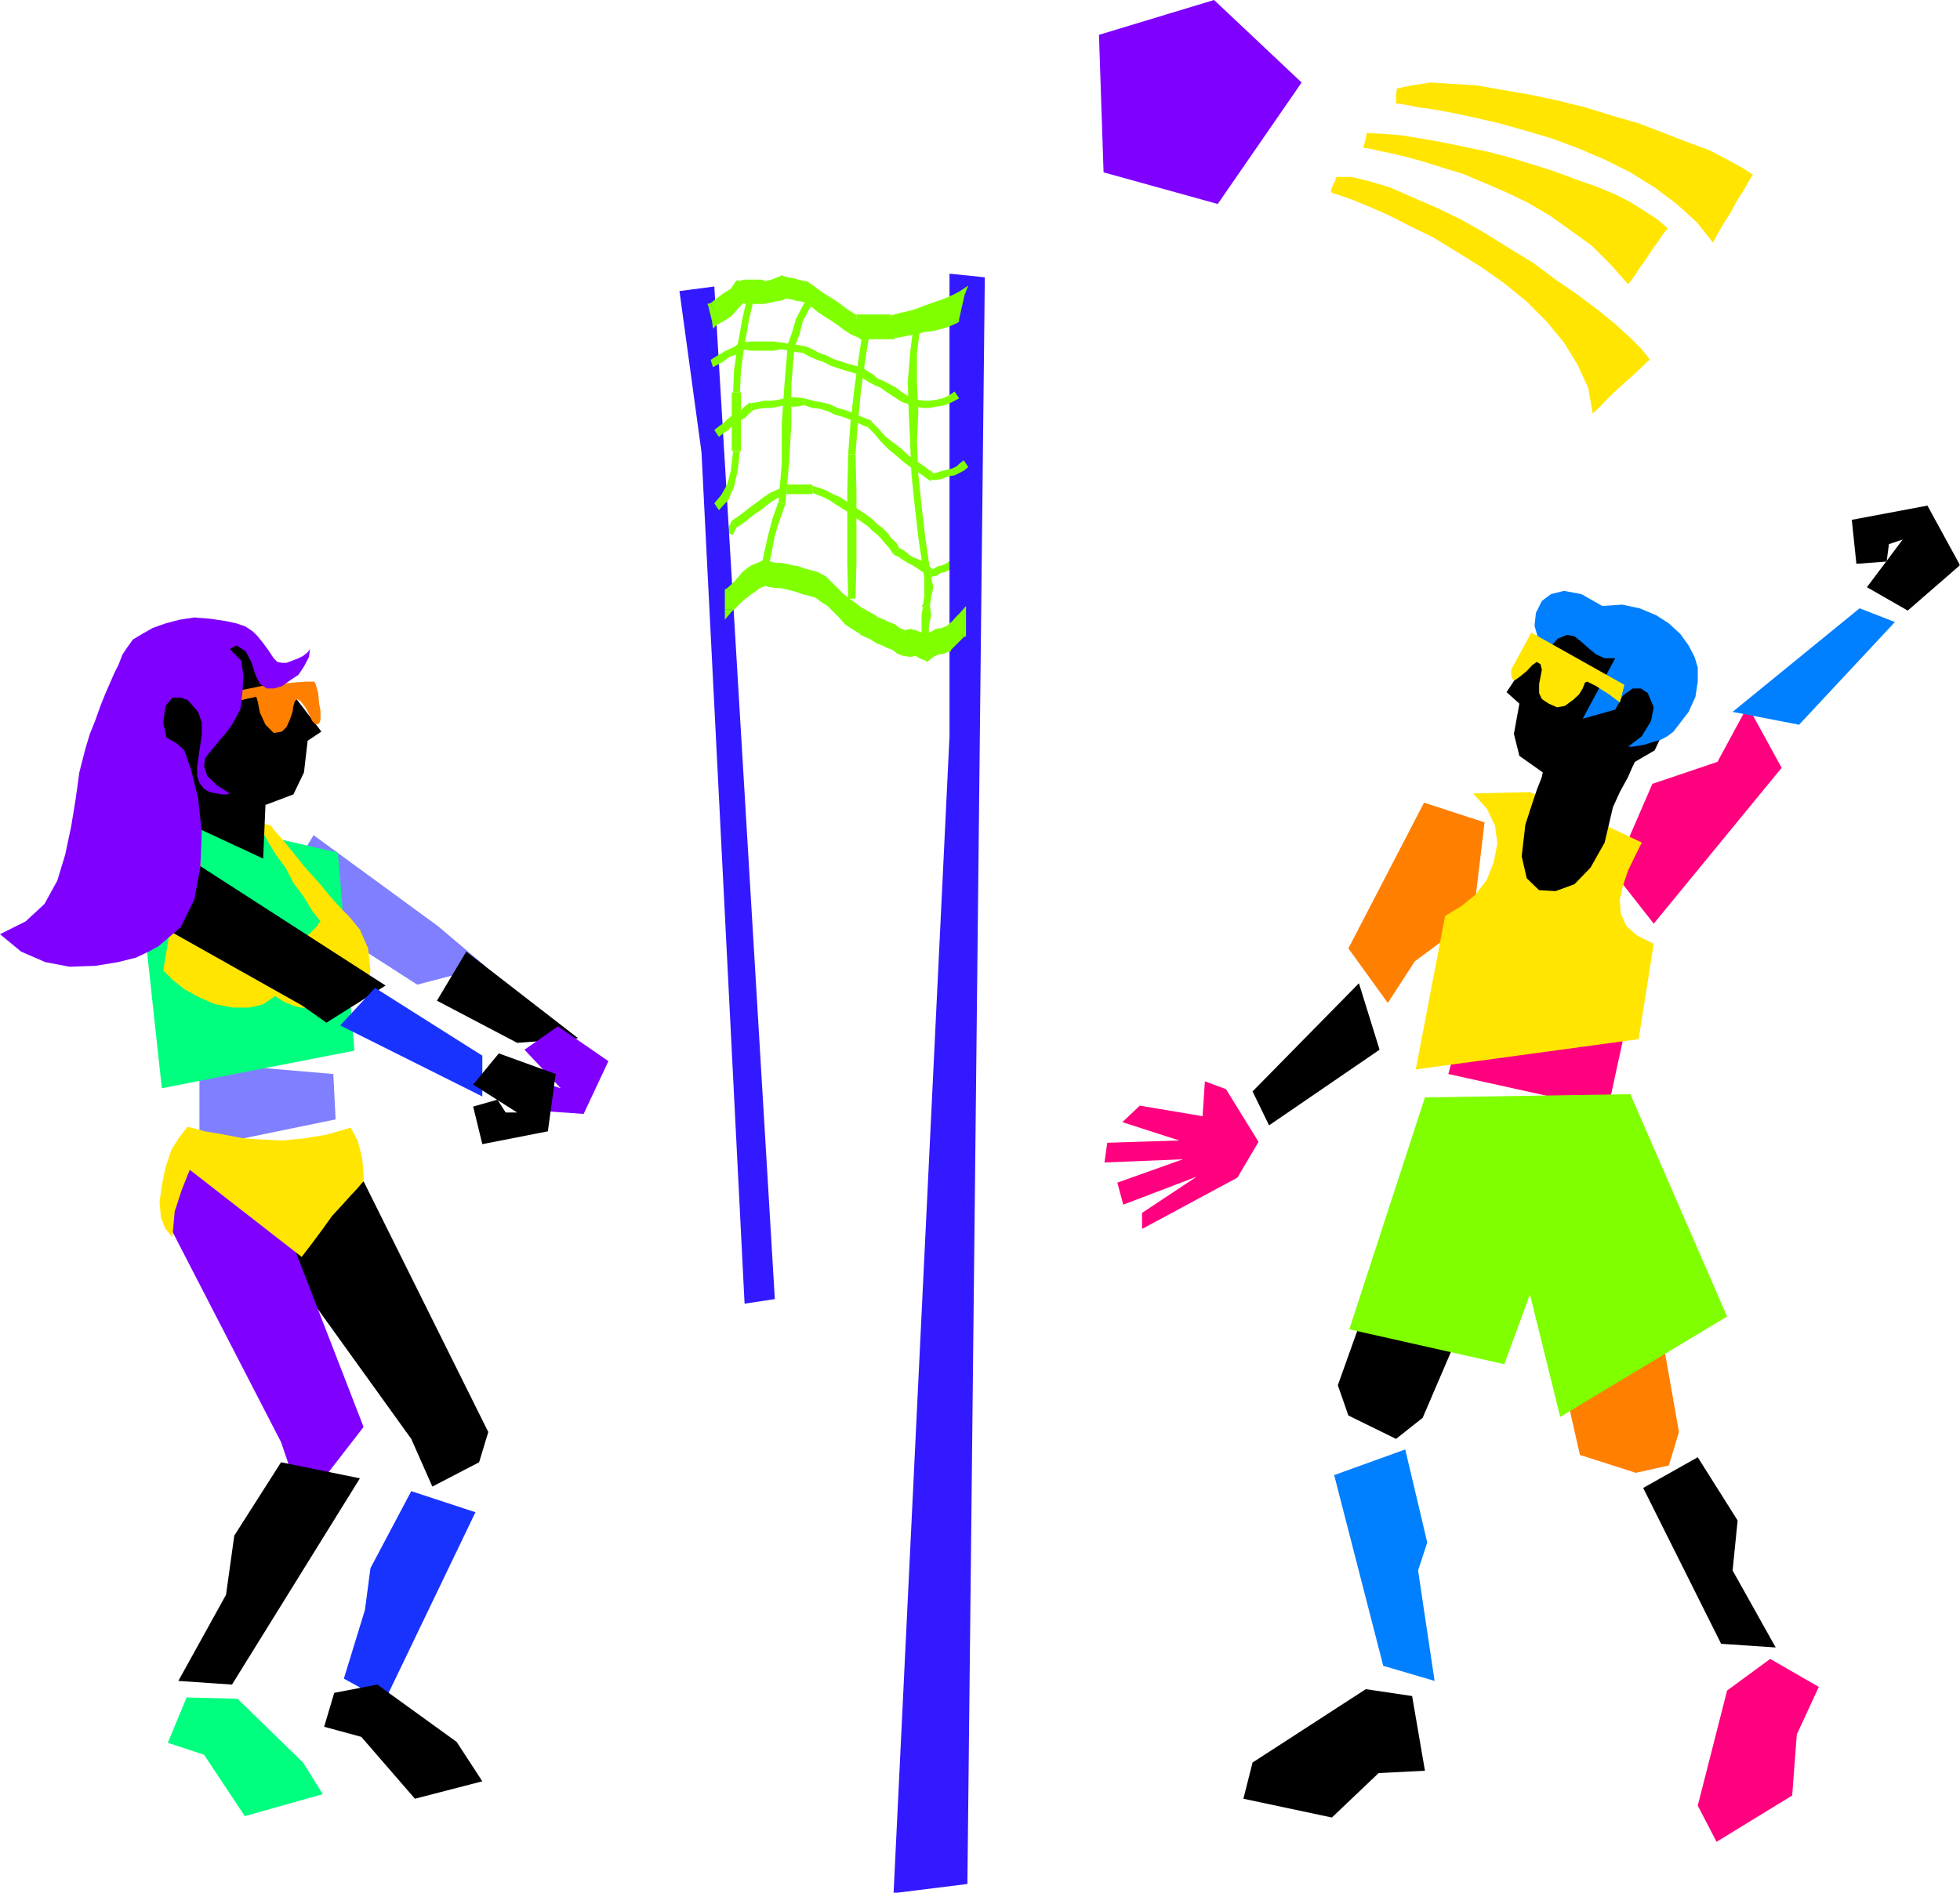 <?xml version="1.0" encoding="UTF-8" standalone="no"?>
<svg
   xmlns:ooo="http://xml.openoffice.org/svg/export"
   xmlns:dc="http://purl.org/dc/elements/1.1/"
   xmlns:cc="http://creativecommons.org/ns#"
   xmlns:rdf="http://www.w3.org/1999/02/22-rdf-syntax-ns#"
   xmlns:svg="http://www.w3.org/2000/svg"
   xmlns="http://www.w3.org/2000/svg"
   xmlns:sodipodi="http://sodipodi.sourceforge.net/DTD/sodipodi-0.dtd"
   xmlns:inkscape="http://www.inkscape.org/namespaces/inkscape"
   version="1.2"
   width="42.75mm"
   height="41.3mm"
   viewBox="0 0 4275 4130"
   preserveAspectRatio="xMidYMid"
   xml:space="preserve"
   id="svg281"
   sodipodi:docname="vbalply.svg"
   style="fill-rule:evenodd;stroke-width:28.222;stroke-linejoin:round"
   inkscape:version="0.92.5 (2060ec1f9f, 2020-04-08)"><sodipodi:namedview
   pagecolor="#ffffff"
   bordercolor="#666666"
   borderopacity="1"
   objecttolerance="10"
   gridtolerance="10"
   guidetolerance="10"
   inkscape:pageopacity="0"
   inkscape:pageshadow="2"
   inkscape:window-width="664"
   inkscape:window-height="487"
   id="namedview283"
   showgrid="false"
   inkscape:zoom="0.2102413"
   inkscape:cx="80.8063"
   inkscape:cy="78.047242"
   inkscape:window-x="0"
   inkscape:window-y="0"
   inkscape:window-maximized="0"
   inkscape:current-layer="svg281" />
 <defs
   class="ClipPathGroup"
   id="defs8">
  <clipPath
   id="presentation_clip_path"
   clipPathUnits="userSpaceOnUse">
   <rect
   x="0"
   y="0"
   width="21000"
   height="29700"
   id="rect2" />
  </clipPath>
  <clipPath
   id="presentation_clip_path_shrink"
   clipPathUnits="userSpaceOnUse">
   <rect
   x="21"
   y="29"
   width="20958"
   height="29641"
   id="rect5" />
  </clipPath>
 </defs>
 <defs
   class="TextShapeIndex"
   id="defs12">
  <g
   ooo:slide="id1"
   ooo:id-list="id3"
   id="g10" />
 </defs>
 <defs
   class="EmbeddedBulletChars"
   id="defs44">
  <g
   id="bullet-char-template-57356"
   transform="matrix(4.8828125e-4,0,0,-4.8828125e-4,0,0)">
   <path
   d="M 580,1141 1163,571 580,0 -4,571 Z"
   id="path14"
   inkscape:connector-curvature="0" />
  </g>
  <g
   id="bullet-char-template-57354"
   transform="matrix(4.8828125e-4,0,0,-4.8828125e-4,0,0)">
   <path
   d="M 8,1128 H 1137 V 0 H 8 Z"
   id="path17"
   inkscape:connector-curvature="0" />
  </g>
  <g
   id="bullet-char-template-10146"
   transform="matrix(4.8828125e-4,0,0,-4.8828125e-4,0,0)">
   <path
   d="M 174,0 602,739 174,1481 1456,739 Z M 1358,739 309,1346 659,739 Z"
   id="path20"
   inkscape:connector-curvature="0" />
  </g>
  <g
   id="bullet-char-template-10132"
   transform="matrix(4.8828125e-4,0,0,-4.8828125e-4,0,0)">
   <path
   d="M 2015,739 1276,0 H 717 l 543,543 H 174 v 393 h 1086 l -543,545 h 557 z"
   id="path23"
   inkscape:connector-curvature="0" />
  </g>
  <g
   id="bullet-char-template-10007"
   transform="matrix(4.8828125e-4,0,0,-4.8828125e-4,0,0)">
   <path
   d="m 0,-2 c -7,16 -16,29 -25,39 l 381,530 c -94,256 -141,385 -141,387 0,25 13,38 40,38 9,0 21,-2 34,-5 21,4 42,12 65,25 l 27,-13 111,-251 280,301 64,-25 24,25 c 21,-10 41,-24 62,-43 C 886,937 835,863 770,784 769,783 710,716 594,584 L 774,223 c 0,-27 -21,-55 -63,-84 l 16,-20 C 717,90 699,76 672,76 641,76 570,178 457,381 L 164,-76 c -22,-34 -53,-51 -92,-51 -42,0 -63,17 -64,51 -7,9 -10,24 -10,44 0,9 1,19 2,30 z"
   id="path26"
   inkscape:connector-curvature="0" />
  </g>
  <g
   id="bullet-char-template-10004"
   transform="matrix(4.8828125e-4,0,0,-4.8828125e-4,0,0)">
   <path
   d="M 285,-33 C 182,-33 111,30 74,156 52,228 41,333 41,471 c 0,78 14,145 41,201 34,71 87,106 158,106 53,0 88,-31 106,-94 l 23,-176 c 8,-64 28,-97 59,-98 l 735,706 c 11,11 33,17 66,17 42,0 63,-15 63,-46 V 965 c 0,-36 -10,-64 -30,-84 L 442,47 C 390,-6 338,-33 285,-33 Z"
   id="path29"
   inkscape:connector-curvature="0" />
  </g>
  <g
   id="bullet-char-template-9679"
   transform="matrix(4.8828125e-4,0,0,-4.8828125e-4,0,0)">
   <path
   d="M 813,0 C 632,0 489,54 383,161 276,268 223,411 223,592 c 0,181 53,324 160,431 106,107 249,161 430,161 179,0 323,-54 432,-161 108,-107 162,-251 162,-431 0,-180 -54,-324 -162,-431 C 1136,54 992,0 813,0 Z"
   id="path32"
   inkscape:connector-curvature="0" />
  </g>
  <g
   id="bullet-char-template-8226"
   transform="matrix(4.8828125e-4,0,0,-4.8828125e-4,0,0)">
   <path
   d="m 346,457 c -73,0 -137,26 -191,78 -54,51 -81,114 -81,188 0,73 27,136 81,188 54,52 118,78 191,78 73,0 134,-26 185,-79 51,-51 77,-114 77,-187 0,-75 -25,-137 -76,-188 -50,-52 -112,-78 -186,-78 z"
   id="path35"
   inkscape:connector-curvature="0" />
  </g>
  <g
   id="bullet-char-template-8211"
   transform="matrix(4.8828125e-4,0,0,-4.8828125e-4,0,0)">
   <path
   d="M -4,459 H 1135 V 606 H -4 Z"
   id="path38"
   inkscape:connector-curvature="0" />
  </g>
  <g
   id="bullet-char-template-61548"
   transform="matrix(4.8828125e-4,0,0,-4.8828125e-4,0,0)">
   <path
   d="m 173,740 c 0,163 58,303 173,419 116,115 255,173 419,173 163,0 302,-58 418,-173 116,-116 174,-256 174,-419 0,-163 -58,-303 -174,-418 C 1067,206 928,148 765,148 601,148 462,206 346,322 231,437 173,577 173,740 Z"
   id="path41"
   inkscape:connector-curvature="0" />
  </g>
 </defs>
 <g
   id="g49"
   transform="translate(-8362,-12785)">
  <g
   id="id2"
   class="Master_Slide">
   <g
   id="bg-id2"
   class="Background" />
   <g
   id="bo-id2"
   class="BackgroundObjects" />
  </g>
 </g>
 <g
   class="SlideGroup"
   id="g279"
   transform="translate(-8362,-12785)">
  <g
   id="g277">
   <g
   id="container-id1">
    <g
   id="id1"
   class="Slide"
   clip-path="url(#presentation_clip_path)">
     <g
   class="Page"
   id="g273">
      <g
   class="Graphic"
   id="g271">
       <g
   id="id3">
        <rect
   class="BoundingBox"
   x="8362"
   y="12785"
   width="4275"
   height="4130"
   id="rect51"
   style="fill:none;stroke:none" />
        <defs
   id="defs56">
         <clipPath
   id="clip_path_1"
   clipPathUnits="userSpaceOnUse">
          <path
   d="m 8362,12785 h 4274 v 4129 H 8362 Z"
   id="path53"
   inkscape:connector-curvature="0" />
         </clipPath>
        </defs>
        <g
   clip-path="url(#clip_path_1)"
   id="g268">
         <path
   d="m 11600,14579 -132,-43 -165,318 86,119 59,-91 127,-94 z"
   id="path58"
   inkscape:connector-curvature="0"
   style="fill:#ff7f00;stroke:none" />
         <path
   d="m 11371,15075 -241,165 -36,-74 232,-236 z"
   id="path60"
   inkscape:connector-curvature="0"
   style="fill:#000000;stroke:none" />
         <path
   d="m 11107,15276 -71,-115 -46,-17 -5,76 -137,-23 -38,36 124,40 -157,5 -6,43 171,-7 -143,51 13,48 160,-61 -119,79 v 35 l 208,-112 z"
   id="path62"
   inkscape:connector-curvature="0"
   style="fill:#ff007f;stroke:none" />
         <path
   d="m 11882,14689 87,111 279,-340 -74,-135 -66,122 -142,48 z"
   id="path64"
   inkscape:connector-curvature="0"
   style="fill:#ff007f;stroke:none" />
         <path
   d="m 12286,14366 209,-224 -77,-30 -277,226 z"
   id="path66"
   inkscape:connector-curvature="0"
   style="fill:#007fff;stroke:none" />
         <path
   d="m 12523,14117 114,-99 -71,-130 -165,31 10,96 66,-5 5,-38 30,-10 -78,104 z"
   id="path68"
   inkscape:connector-curvature="0"
   style="fill:#000000;stroke:none" />
         <path
   d="m 11910,15016 -338,-78 -51,190 348,77 z"
   id="path70"
   inkscape:connector-curvature="0"
   style="fill:#ff007f;stroke:none" />
         <path
   d="m 11969,14844 -33,208 -486,66 64,-335 35,-21 31,-25 25,-33 15,-38 8,-41 -5,-38 -18,-38 -30,-33 124,-3 125,54 119,56 -15,30 -15,31 -11,33 -7,30 2,31 13,28 23,20 z"
   id="path72"
   inkscape:connector-curvature="0"
   style="fill:#ffe500;stroke:none" />
         <path
   d="m 11674,15367 228,-150 122,692 -22,73 -72,16 -122,-39 z"
   id="path74"
   inkscape:connector-curvature="0"
   style="fill:#ff7f00;stroke:none" />
         <path
   d="m 11493,15210 199,139 -227,529 -58,46 -104,-51 -23,-66 z"
   id="path76"
   inkscape:connector-curvature="0"
   style="fill:#000000;stroke:none" />
         <path
   d="m 12065,15964 -119,67 170,340 119,8 -94,-168 11,-109 z"
   id="path78"
   inkscape:connector-curvature="0"
   style="fill:#000000;stroke:none" />
         <path
   d="m 11427,15947 -155,56 107,416 112,33 -36,-241 20,-61 z"
   id="path80"
   inkscape:connector-curvature="0"
   style="fill:#007fff;stroke:none" />
         <path
   d="m 12129,16473 -64,251 41,79 165,-101 10,-133 48,-104 -106,-61 z"
   id="path82"
   inkscape:connector-curvature="0"
   style="fill:#ff007f;stroke:none" />
         <path
   d="m 11341,16470 -247,160 -20,79 193,41 102,-97 101,-5 -28,-163 z"
   id="path84"
   inkscape:connector-curvature="0"
   style="fill:#000000;stroke:none" />
         <path
   d="m 11974,14170 43,155 -46,97 -43,25 -5,10 -10,23 -18,33 -15,33 -18,77 -31,55 -35,36 -41,15 -36,-2 -27,-26 -11,-48 8,-69 13,-40 12,-36 11,-28 2,-10 -51,-36 -12,-48 12,-66 -28,-25 64,-97 35,-84 z"
   id="path86"
   inkscape:connector-curvature="0"
   style="fill:#000000;stroke:none" />
         <path
   d="m 9958,13921 -2,5 -3,5 -2,5 -3,5 -3,5 16,6 2,-6 3,-5 2,-5 3,-5 -3,5 -10,-15 -2,3 v 2 z"
   id="path88"
   inkscape:connector-curvature="0"
   style="fill:#7fff00;stroke:none" />
         <path
   d="m 10078,13842 -3,3 -15,7 -18,8 -15,10 -13,10 -15,11 -13,10 -13,10 -15,10 10,15 16,-10 12,-10 13,-10 15,-10 13,-11 15,-10 13,-7 15,-8 -2,3 v -21 3 h -3 z"
   id="path90"
   inkscape:connector-curvature="0"
   style="fill:#7fff00;stroke:none" />
         <path
   d="m 10134,13845 v -3 h -13 -15 -16 -12 v 21 h 12 16 15 13 v -3 -15 -3 0 z"
   id="path92"
   inkscape:connector-curvature="0"
   style="fill:#7fff00;stroke:none" />
         <path
   d="m 10245,13903 v 0 l -12,-7 -13,-11 -13,-7 -12,-8 -16,-7 -15,-8 -13,-5 -17,-5 v 15 l 12,5 13,5 15,8 10,7 13,8 13,8 12,10 13,8 v 0 z"
   id="path94"
   inkscape:connector-curvature="0"
   style="fill:#7fff00;stroke:none" />
         <path
   d="m 10322,13980 2,2 -7,-13 -11,-10 -7,-10 -13,-13 -10,-7 -10,-10 -10,-8 -11,-8 -10,16 10,7 11,8 10,10 10,8 7,7 8,10 10,11 8,12 2,3 -2,-3 h 2 v 3 z"
   id="path96"
   inkscape:connector-curvature="0"
   style="fill:#7fff00;stroke:none" />
         <path
   d="m 10390,14028 h 8 l -10,-8 -8,-5 -10,-8 -13,-5 -10,-5 -5,-5 -10,-7 -10,-5 -11,15 11,5 10,7 10,6 10,5 8,5 10,7 8,5 10,8 h 7 -7 l 5,3 2,-3 z"
   id="path98"
   inkscape:connector-curvature="0"
   style="fill:#7fff00;stroke:none" />
         <path
   d="m 10466,13997 -10,3 -10,5 -10,2 -8,6 -10,5 -10,2 -8,5 -10,3 5,15 10,-2 8,-6 10,-2 10,-5 8,-5 10,-3 10,-5 11,-2 z"
   id="path100"
   inkscape:connector-curvature="0"
   style="fill:#7fff00;stroke:none" />
         <path
   d="m 10433,14391 -122,2524 161,-20 38,-3505 -77,-8 z"
   id="path102"
   inkscape:connector-curvature="0"
   style="fill:#3319ff;stroke:none" />
         <path
   d="m 9844,13420 76,-10 132,2209 -66,10 -94,-1858 z"
   id="path104"
   inkscape:connector-curvature="0"
   style="fill:#3319ff;stroke:none" />
         <path
   d="m 10001,13664 h -5 l -10,8 -8,8 -10,7 -10,5 -10,8 -8,8 -10,7 -10,8 10,15 10,-8 11,-7 7,-8 10,-7 10,-6 11,-7 7,-8 10,-7 h -5 v -16 h -2 -3 z"
   id="path106"
   inkscape:connector-curvature="0"
   style="fill:#7fff00;stroke:none" />
         <path
   d="m 10116,13654 v 0 l -16,-2 h -12 l -15,2 -13,3 -15,2 h -16 l -12,3 -16,2 v 16 l 16,-3 12,-2 h 16 l 15,-3 13,-3 15,3 h 12 l 16,-3 v 0 z"
   id="path108"
   inkscape:connector-curvature="0"
   style="fill:#7fff00;stroke:none" />
         <path
   d="m 10263,13705 -2,-3 -18,-7 -18,-8 -18,-7 -18,-5 -17,-8 -21,-5 -17,-3 -18,-5 v 15 l 18,6 17,2 16,5 17,8 18,5 18,7 18,8 18,8 -3,-3 10,-10 v -3 h -2 z"
   id="path110"
   inkscape:connector-curvature="0"
   style="fill:#7fff00;stroke:none" />
         <path
   d="m 10393,13817 h 5 l -18,-13 -18,-13 -18,-12 -17,-16 -16,-12 -17,-13 -16,-18 -15,-15 -10,10 15,15 15,18 18,18 16,13 17,15 18,13 18,12 18,13 h 5 -5 l 5,3 v -3 z"
   id="path112"
   inkscape:connector-curvature="0"
   style="fill:#7fff00;stroke:none" />
         <path
   d="m 10464,13789 -10,8 -5,5 -10,5 -8,2 -13,3 -7,2 -8,3 h -10 v 15 h 10 l 13,-2 7,-3 8,-3 13,-2 10,-5 10,-5 10,-8 z"
   id="path114"
   inkscape:connector-curvature="0"
   style="fill:#7fff00;stroke:none" />
         <path
   d="m 9981,13532 h -5 l -13,10 -18,8 -17,10 -16,10 5,16 21,-11 13,-10 17,-7 18,-11 h -5 v -17 l -3,2 h -2 z"
   id="path116"
   inkscape:connector-curvature="0"
   style="fill:#7fff00;stroke:none" />
         <path
   d="m 10118,13540 h -2 l -18,-3 -15,-2 -18,-3 -15,-2 h -18 -18 -15 l -18,2 v 15 l 18,3 h 15 18 18 l 15,-3 18,3 15,3 18,2 h -3 l 5,-15 v 0 h -2 z"
   id="path118"
   inkscape:connector-curvature="0"
   style="fill:#7fff00;stroke:none" />
         <path
   d="m 10245,13588 h -2 l -15,-5 -18,-5 -15,-5 -16,-5 -15,-8 -15,-5 -15,-8 -16,-7 -5,15 15,8 16,7 15,5 15,8 15,5 16,5 17,5 16,5 h -3 l 10,-15 h -2 v 0 z"
   id="path120"
   inkscape:connector-curvature="0"
   style="fill:#7fff00;stroke:none" />
         <path
   d="m 10339,13647 v 0 l -12,-8 -10,-8 -13,-7 -15,-8 -13,-5 -8,-8 -12,-7 -11,-8 -10,15 10,8 13,8 13,7 12,5 11,8 12,8 11,7 12,8 v 0 z"
   id="path122"
   inkscape:connector-curvature="0"
   style="fill:#7fff00;stroke:none" />
         <path
   d="m 10444,13639 -11,8 -15,7 -13,3 -15,2 h -15 l -13,-2 -12,-5 -11,-5 -10,15 15,5 13,5 18,3 h 15 l 15,-3 18,-3 16,-7 15,-8 z"
   id="path124"
   inkscape:connector-curvature="0"
   style="fill:#7fff00;stroke:none" />
         <path
   d="m 9978,13641 h -2 l 2,-48 8,-56 10,-56 13,-56 h -15 l -13,56 -10,56 -8,56 -2,48 h -3 z"
   id="path126"
   inkscape:connector-curvature="0"
   style="fill:#7fff00;stroke:none" />
         <path
   d="m 9976,13769 h 2 v -31 -33 -33 -31 h -20 v 31 33 33 31 h 3 z"
   id="path128"
   inkscape:connector-curvature="0"
   style="fill:#7fff00;stroke:none" />
         <path
   d="m 9930,13898 21,-23 12,-28 8,-35 5,-43 h -15 l -5,43 -8,30 -13,23 -15,18 z"
   id="path130"
   inkscape:connector-curvature="0"
   style="fill:#7fff00;stroke:none" />
         <path
   d="m 10095,13540 v 2 l 11,-28 7,-28 13,-25 15,-23 -15,-10 -15,28 -13,25 -8,28 -10,28 v 3 z"
   id="path132"
   inkscape:connector-curvature="0"
   style="fill:#7fff00;stroke:none" />
         <path
   d="m 10075,13885 v -2 l 8,-86 5,-87 v -86 l 7,-84 h -15 l -7,84 -6,86 v 87 l -7,86 v -3 l 15,5 v 0 -2 z"
   id="path134"
   inkscape:connector-curvature="0"
   style="fill:#7fff00;stroke:none" />
         <path
   d="m 10037,14028 8,-38 7,-36 10,-33 13,-36 -15,-5 -13,36 -10,38 -8,36 -7,33 z"
   id="path136"
   inkscape:connector-curvature="0"
   style="fill:#7fff00;stroke:none" />
         <path
   d="m 10228,13776 v 0 l 5,-68 7,-72 10,-71 11,-66 h -16 l -10,66 -10,71 -8,72 -5,68 v 0 z"
   id="path138"
   inkscape:connector-curvature="0"
   style="fill:#7fff00;stroke:none" />
         <path
   d="m 10228,14091 2,-78 v -79 -79 l -2,-79 h -16 l -2,79 v 79 79 l 2,78 z"
   id="path140"
   inkscape:connector-curvature="0"
   style="fill:#7fff00;stroke:none" />
         <path
   d="m 10362,13748 v 0 l 3,-63 -3,-66 v -64 l 8,-63 h -15 l -8,63 -5,64 2,66 3,63 v 0 z"
   id="path142"
   inkscape:connector-curvature="0"
   style="fill:#7fff00;stroke:none" />
         <path
   d="m 10390,14025 v 0 l -10,-68 -8,-69 -7,-69 -3,-71 h -15 l 3,71 7,69 8,69 10,68 v 0 z"
   id="path144"
   inkscape:connector-curvature="0"
   style="fill:#7fff00;stroke:none" />
         <path
   d="m 10390,14104 v 5 l 3,-23 5,-20 -5,-20 -3,-21 h -15 l 3,21 v 20 20 l -3,18 v 5 -5 l -3,3 3,2 z"
   id="path146"
   inkscape:connector-curvature="0"
   style="fill:#7fff00;stroke:none" />
         <path
   d="m 10393,14168 -5,-3 v -15 l 5,-23 -3,-23 -15,5 -3,18 v 23 20 l 21,13 z"
   id="path148"
   inkscape:connector-curvature="0"
   style="fill:#7fff00;stroke:none" />
         <path
   d="m 10446,13481 -15,8 -15,5 -18,5 -18,3 -18,5 -18,2 -15,3 -15,2 h -10 -8 -10 -10 -10 -8 -10 -10 l -16,-7 -15,-10 -12,-11 -16,-10 -12,-7 -16,-10 -12,-11 -16,-10 -12,-2 -13,-3 -10,-2 -13,-3 -13,5 -10,3 -13,2 h -12 -10 -13 -13 -13 l -12,15 -13,13 -15,10 -15,10 -8,-33 15,-10 15,-10 16,-13 12,-15 h 13 10 13 13 10 l 13,-2 10,-3 12,-5 13,3 13,2 10,3 13,2 15,10 13,10 15,11 13,7 15,10 13,11 15,10 15,7 h 10 10 8 10 10 11 7 10 l 16,-5 20,-5 20,-5 21,-7 22,-8 21,-8 18,-7 15,-8 z"
   id="path150"
   inkscape:connector-curvature="0"
   style="fill:#7fff00;stroke:none" />
         <path
   d="m 10314,13525 3,-3 12,-2 15,-3 18,-3 18,-5 18,-2 20,-5 15,-5 18,-8 -10,-15 -13,7 -15,5 -15,6 -18,2 -18,5 -18,3 -15,2 -18,3 3,-3 v 21 -3 h 3 z"
   id="path152"
   inkscape:connector-curvature="0"
   style="fill:#7fff00;stroke:none" />
         <path
   d="m 10235,13522 3,3 h 10 10 8 10 10 10 8 10 v -21 h -10 -8 -10 -10 -10 -8 -10 -10 l 2,3 -5,15 v 0 l 3,3 z"
   id="path154"
   inkscape:connector-curvature="0"
   style="fill:#7fff00;stroke:none" />
         <path
   d="m 10123,13446 h -5 l 16,10 12,10 15,10 13,8 15,10 13,10 15,10 18,8 5,-15 -12,-8 -16,-10 -12,-10 -16,-10 -12,-8 -16,-10 -12,-10 -16,-10 h -5 5 -2 -3 z"
   id="path156"
   inkscape:connector-curvature="0"
   style="fill:#7fff00;stroke:none" />
         <path
   d="m 10078,13436 h -5 l 15,2 10,3 13,2 12,3 v -15 l -12,-3 -13,-3 -10,-2 -10,-3 h -5 5 l -3,-2 -2,2 z"
   id="path158"
   inkscape:connector-curvature="0"
   style="fill:#7fff00;stroke:none" />
         <path
   d="m 9986,13443 -8,3 13,2 h 13 13 10 l 12,-2 13,-3 13,-2 13,-5 -5,-16 -13,5 -8,3 -13,3 -12,-3 h -10 -13 -13 l -13,3 -7,2 7,-2 -2,-3 -5,5 z"
   id="path160"
   inkscape:connector-curvature="0"
   style="fill:#7fff00;stroke:none" />
         <path
   d="m 9915,13486 10,8 18,-10 15,-10 13,-15 15,-16 -15,-10 -10,15 -13,11 -15,10 -13,10 10,7 h -15 l 2,16 8,-8 z"
   id="path162"
   inkscape:connector-curvature="0"
   style="fill:#7fff00;stroke:none" />
         <path
   d="m 9912,13446 -5,7 8,33 h 15 l -7,-33 -6,8 -5,-15 -7,2 2,5 z"
   id="path164"
   inkscape:connector-curvature="0"
   style="fill:#7fff00;stroke:none" />
         <path
   d="m 9973,13398 -7,2 -10,15 -16,10 -15,11 -13,10 5,15 18,-10 16,-10 15,-16 15,-15 -8,3 v -15 l -2,-3 -5,5 z"
   id="path166"
   inkscape:connector-curvature="0"
   style="fill:#7fff00;stroke:none" />
         <path
   d="m 10070,13387 h -5 l -13,5 -7,3 -13,3 -10,-3 h -13 -13 -10 l -13,3 v 15 l 13,2 h 10 13 13 l 10,-2 13,-3 12,-2 13,-5 h -5 l 5,-16 -3,-2 -2,2 z"
   id="path168"
   inkscape:connector-curvature="0"
   style="fill:#7fff00;stroke:none" />
         <path
   d="m 10121,13398 h -5 l -13,-3 -10,-3 -13,-2 -10,-3 -5,16 15,2 13,3 10,2 13,3 h -5 l 10,-15 h -3 -2 z"
   id="path170"
   inkscape:connector-curvature="0"
   style="fill:#7fff00;stroke:none" />
         <path
   d="m 10230,13471 3,3 -13,-8 -15,-10 -13,-10 -15,-10 -13,-8 -15,-10 -13,-10 -15,-10 -10,15 15,10 13,10 15,10 13,8 15,10 13,10 15,10 18,8 2,3 -2,-3 v 0 l 2,3 z"
   id="path172"
   inkscape:connector-curvature="0"
   style="fill:#7fff00;stroke:none" />
         <path
   d="m 10304,13474 2,-3 h -10 -7 -11 -10 -10 -8 -10 -10 v 21 h 10 10 8 10 10 11 7 10 l 3,-3 -3,3 v -3 h 3 z"
   id="path174"
   inkscape:connector-curvature="0"
   style="fill:#7fff00;stroke:none" />
         <path
   d="m 10466,13428 -10,-8 -15,8 -18,8 -20,7 -23,8 -20,8 -18,5 -23,5 -15,5 5,15 15,-5 18,-5 23,-5 20,-8 23,-7 20,-8 18,-8 15,-7 -10,-8 h 15 l 8,-20 -18,12 z"
   id="path176"
   inkscape:connector-curvature="0"
   style="fill:#7fff00;stroke:none" />
         <path
   d="m 10451,13489 3,-8 12,-53 h -15 l -12,53 2,-7 10,15 3,-3 v -5 z"
   id="path178"
   inkscape:connector-curvature="0"
   style="fill:#7fff00;stroke:none" />
         <path
   d="m 10459,14170 -8,8 -7,7 -8,8 -5,5 -13,5 -13,3 -10,5 -12,7 -13,-5 -10,-5 h -13 -13 l -12,-5 -11,-7 -12,-6 -10,-5 -13,-5 -13,-7 -10,-5 -13,-8 -15,-10 -15,-10 -13,-13 -13,-13 -12,-12 -13,-11 -15,-10 -18,-5 -13,-2 -13,-6 -10,-2 -12,-3 -13,-2 h -10 l -13,-3 -13,-2 -12,5 -11,5 -10,8 -10,7 -8,8 -7,7 -10,11 -8,7 v -40 l 8,-8 10,-10 7,-8 8,-7 10,-8 10,-8 11,-5 12,-5 13,3 13,2 h 10 l 13,3 12,2 10,3 13,5 13,2 18,6 15,10 13,10 12,13 13,12 13,13 15,10 15,10 13,8 10,5 13,8 13,5 10,5 12,5 11,8 12,5 h 13 13 l 10,5 13,5 12,-8 10,-5 13,-2 13,-6 5,-5 8,-7 7,-8 8,-8 z"
   id="path180"
   inkscape:connector-curvature="0"
   style="fill:#7fff00;stroke:none" />
         <path
   d="m 10433,14206 3,-3 5,-5 8,-8 7,-7 8,-8 -10,-10 -8,8 -7,7 -8,8 -5,5 2,-3 5,16 h 3 v -3 z"
   id="path182"
   inkscape:connector-curvature="0"
   style="fill:#7fff00;stroke:none" />
         <path
   d="m 10380,14226 h 8 l 10,-8 10,-5 13,-2 12,-5 -5,-16 -12,6 -13,2 -10,5 -15,8 h 7 l -5,15 3,3 5,-3 z"
   id="path184"
   inkscape:connector-curvature="0"
   style="fill:#7fff00;stroke:none" />
         <path
   d="m 10332,14216 h 2 l 13,2 13,-2 7,5 13,5 5,-15 -13,-5 -12,-5 -13,-3 -13,3 h 3 l -5,15 2,2 v -2 z"
   id="path186"
   inkscape:connector-curvature="0"
   style="fill:#7fff00;stroke:none" />
         <path
   d="m 10238,14168 h -3 l 15,7 11,5 12,8 13,5 10,5 13,5 10,8 13,5 5,-15 -13,-5 -10,-8 -13,-5 -10,-5 -13,-5 -12,-8 -10,-5 -11,-8 h -2 z"
   id="path188"
   inkscape:connector-curvature="0"
   style="fill:#7fff00;stroke:none" />
         <path
   d="m 10123,14084 v 0 l 18,5 13,10 13,8 12,12 13,13 13,15 15,10 18,11 5,-16 -13,-10 -15,-10 -13,-10 -13,-13 -12,-13 -13,-12 -18,-10 -18,-6 v 0 z"
   id="path190"
   inkscape:connector-curvature="0"
   style="fill:#7fff00;stroke:none" />
         <path
   d="m 10032,14063 h -3 l 13,3 13,2 h 10 l 13,3 12,3 8,2 13,5 12,3 5,-16 -12,-2 -13,-5 -13,-3 -12,-2 -13,-3 h -10 l -13,-2 -13,-3 h -2 2 v -2 l -2,2 z"
   id="path192"
   inkscape:connector-curvature="0"
   style="fill:#7fff00;stroke:none" />
         <path
   d="m 9943,14114 15,5 8,-7 10,-10 8,-8 7,-5 10,-8 11,-7 7,-6 13,-5 -5,-15 -13,5 -13,5 -10,8 -10,8 -8,10 -7,7 -10,11 -8,7 15,5 h -20 v 23 l 15,-18 z"
   id="path194"
   inkscape:connector-curvature="0"
   style="fill:#7fff00;stroke:none" />
         <path
   d="m 9948,14068 -5,6 v 40 h 20 v -40 l -5,5 -10,-11 -5,3 v 3 z"
   id="path196"
   inkscape:connector-curvature="0"
   style="fill:#7fff00;stroke:none" />
         <path
   d="m 10029,14007 h -2 l -13,6 -13,5 -10,7 -10,8 -8,10 -7,8 -10,10 -8,7 10,11 8,-8 10,-10 8,-8 7,-5 10,-7 11,-8 7,-5 13,-5 h -3 v -16 -2 l -2,2 z"
   id="path198"
   inkscape:connector-curvature="0"
   style="fill:#7fff00;stroke:none" />
         <path
   d="m 10128,14028 v 0 l -12,-3 -13,-5 -13,-2 -12,-3 -13,-2 h -10 l -13,-3 -13,-3 v 16 l 13,2 13,3 h 10 l 13,2 12,3 8,2 13,6 12,2 v 0 z"
   id="path200"
   inkscape:connector-curvature="0"
   style="fill:#7fff00;stroke:none" />
         <path
   d="m 10245,14112 h -2 l -13,-10 -15,-11 -13,-10 -13,-13 -12,-12 -13,-13 -18,-10 -18,-5 -5,15 18,5 13,10 13,8 12,13 13,12 13,16 15,10 18,10 h -3 z"
   id="path202"
   inkscape:connector-curvature="0"
   style="fill:#7fff00;stroke:none" />
         <path
   d="m 10334,14160 h 3 l -13,-5 -10,-8 -13,-5 -10,-5 -13,-5 -12,-8 -10,-5 -11,-7 -10,15 15,8 11,5 12,7 13,5 10,5 13,6 10,7 13,5 h 2 -2 l 2,3 v -3 z"
   id="path204"
   inkscape:connector-curvature="0"
   style="fill:#7fff00;stroke:none" />
         <path
   d="m 10378,14170 h 7 l -13,-5 -12,-5 -13,-3 -13,3 v 15 l 13,3 13,-3 7,5 13,5 h 8 -8 l 3,3 5,-3 z"
   id="path206"
   inkscape:connector-curvature="0"
   style="fill:#7fff00;stroke:none" />
         <path
   d="m 10426,14152 2,-2 -12,5 -13,2 -10,6 -15,7 10,15 10,-7 10,-5 13,-3 12,-5 3,-2 -3,2 h 3 v -2 z"
   id="path208"
   inkscape:connector-curvature="0"
   style="fill:#7fff00;stroke:none" />
         <path
   d="m 10469,14129 -15,-5 -8,8 -7,8 -8,7 -5,5 10,11 5,-6 8,-7 7,-8 8,-7 -15,-6 h 20 v -22 l -15,17 z"
   id="path210"
   inkscape:connector-curvature="0"
   style="fill:#7fff00;stroke:none" />
         <path
   d="m 10464,14175 5,-5 v -41 h -20 v 41 l 5,-5 10,10 5,-2 v -3 z"
   id="path212"
   inkscape:connector-curvature="0"
   style="fill:#7fff00;stroke:none" />
         <path
   d="m 12022,14368 23,-30 15,-33 5,-33 v -31 l -7,-23 -13,-25 -18,-25 -25,-23 -28,-18 -36,-15 -38,-8 -43,3 -46,-26 -38,-7 -28,7 -20,15 -13,26 -3,28 8,28 20,25 23,-25 20,-8 16,3 15,12 18,16 15,12 18,8 h 23 l -71,132 71,-20 17,-31 21,-15 h 18 l 15,10 13,31 -6,30 -20,33 -30,23 h 10 l 13,-2 15,-3 15,-5 18,-5 15,-8 13,-10 z"
   id="path214"
   inkscape:connector-curvature="0"
   style="fill:#007fff;stroke:none" />
         <path
   d="m 11905,14279 -203,-114 -44,81 v 13 l 3,8 5,2 10,-7 16,-13 12,-13 10,-7 8,5 3,12 -3,16 -3,15 v 20 l 6,13 15,10 18,8 17,-3 18,-13 13,-12 8,-13 5,-13 5,-2 10,5 10,5 15,10 13,8 13,10 7,5 3,3 z"
   id="path216"
   inkscape:connector-curvature="0"
   style="fill:#ffe500;stroke:none" />
         <path
   d="m 11470,15179 448,-7 211,485 -364,219 -66,-267 -56,152 -338,-76 z"
   id="path218"
   inkscape:connector-curvature="0"
   style="fill:#7fff00;stroke:none" />
         <path
   d="m 10759,12861 251,-76 191,180 -183,265 -249,-69 z"
   id="path220"
   inkscape:connector-curvature="0"
   style="fill:#7f00ff;stroke:none" />
         <path
   d="m 11265,13204 5,3 17,5 28,10 36,15 41,18 45,23 51,25 51,31 53,33 51,36 49,40 43,43 38,46 30,49 23,50 10,56 16,-15 17,-18 21,-20 20,-18 20,-18 16,-15 10,-10 5,-3 -18,-23 -25,-25 -33,-30 -38,-31 -44,-33 -48,-33 -48,-36 -54,-33 -53,-33 -53,-30 -54,-26 -51,-22 -48,-21 -43,-13 -41,-10 h -33 l -5,13 -5,10 -2,8 z"
   id="path222"
   inkscape:connector-curvature="0"
   style="fill:#ffe500;stroke:none" />
         <path
   d="m 11336,13108 h 5 l 12,2 21,5 25,5 33,8 36,10 41,13 43,13 48,20 46,20 48,23 48,28 46,33 46,33 41,41 38,43 12,-15 13,-20 15,-21 13,-20 13,-18 10,-15 8,-10 2,-3 -20,-18 -26,-17 -33,-21 -35,-18 -41,-17 -46,-16 -45,-17 -51,-16 -49,-15 -50,-13 -49,-10 -48,-10 -46,-8 -43,-7 -38,-3 -36,-2 -2,12 -3,11 -2,7 z"
   id="path224"
   inkscape:connector-curvature="0"
   style="fill:#ffe500;stroke:none" />
         <path
   d="m 11407,13011 h 5 l 18,3 25,5 36,5 43,8 46,10 53,12 56,16 58,17 56,21 59,25 56,28 53,33 48,36 44,40 35,44 10,-18 13,-23 15,-23 13,-25 15,-23 10,-18 8,-13 3,-5 -23,-15 -33,-18 -38,-20 -49,-18 -51,-20 -55,-21 -59,-17 -58,-18 -61,-15 -61,-13 -59,-10 -56,-10 -53,-3 -46,-3 -41,6 -33,7 -2,13 v 10 8 z"
   id="path226"
   inkscape:connector-curvature="0"
   style="fill:#ffe500;stroke:none" />
         <path
   d="m 9155,15362 -196,145 300,417 46,104 102,-53 20,-66 z"
   id="path228"
   inkscape:connector-curvature="0"
   style="fill:#000000;stroke:none" />
         <path
   d="m 9259,16038 140,46 -198,412 -89,-49 46,-150 12,-91 z"
   id="path230"
   inkscape:connector-curvature="0"
   style="fill:#1933ff;stroke:none" />
         <path
   d="m 9185,16460 173,125 56,86 -147,38 -117,-135 -81,-22 22,-74 z"
   id="path232"
   inkscape:connector-curvature="0"
   style="fill:#000000;stroke:none" />
         <path
   d="m 9046,14607 -79,130 305,196 150,-39 -104,-88 z"
   id="path234"
   inkscape:connector-curvature="0"
   style="fill:#7f7fff;stroke:none" />
         <path
   d="m 9315,14968 175,92 133,-10 -244,-189 z"
   id="path236"
   inkscape:connector-curvature="0"
   style="fill:#000000;stroke:none" />
         <path
   d="m 8797,15103 292,25 5,99 -297,61 z"
   id="path238"
   inkscape:connector-curvature="0"
   style="fill:#7f7fff;stroke:none" />
         <path
   d="m 8662,14671 206,-79 231,53 36,432 -420,82 z"
   id="path240"
   inkscape:connector-curvature="0"
   style="fill:#00ff7f;stroke:none" />
         <path
   d="m 8964,15405 -206,-91 -40,119 257,498 33,97 68,-28 79,-102 z"
   id="path242"
   inkscape:connector-curvature="0"
   style="fill:#7f00ff;stroke:none" />
         <path
   d="m 8975,15975 172,35 -279,450 -117,-8 104,-188 18,-129 z"
   id="path244"
   inkscape:connector-curvature="0"
   style="fill:#000000;stroke:none" />
         <path
   d="m 8880,16491 143,139 43,69 -170,48 -89,-134 -79,-26 41,-99 z"
   id="path246"
   inkscape:connector-curvature="0"
   style="fill:#00ff7f;stroke:none" />
         <path
   d="m 8764,14630 -46,272 20,20 26,21 33,18 35,15 38,7 h 36 l 30,-7 26,-18 20,13 26,10 28,5 30,5 h 28 l 25,-8 23,-10 16,-20 12,-51 -5,-48 -18,-41 -23,-28 -15,-15 -23,-25 -28,-34 -30,-33 -28,-35 -23,-28 -18,-20 -5,-8 -7,-3 -26,-5 -30,-7 -38,-3 h -36 l -31,10 -17,18 z"
   id="path248"
   inkscape:connector-curvature="0"
   style="fill:#ffe500;stroke:none" />
         <path
   d="m 8794,14589 15,209 26,20 23,18 20,10 20,8 21,2 17,3 h 18 18 l 15,-3 18,-7 15,-10 13,-13 10,-10 10,-10 5,-8 3,-3 -18,-23 -18,-30 -23,-31 -17,-33 -21,-28 -15,-25 -10,-18 -3,-5 z"
   id="path250"
   inkscape:connector-curvature="0"
   style="fill:#00ff7f;stroke:none" />
         <path
   d="m 8753,14208 -78,135 33,140 71,25 15,84 142,66 5,-117 61,-23 23,-48 8,-69 30,-20 -78,-102 -79,-96 z"
   id="path252"
   inkscape:connector-curvature="0"
   style="fill:#000000;stroke:none" />
         <path
   d="m 8921,14305 3,10 5,25 12,26 18,18 18,-3 10,-10 8,-18 5,-15 2,-13 3,-10 5,-5 8,5 10,13 8,15 7,15 8,8 7,-3 3,-7 v -10 -11 l -3,-15 -2,-23 -5,-18 -3,-7 h -20 l -26,2 -27,3 -31,2 -28,6 -25,5 -21,5 -17,7 5,8 2,8 v 2 3 l 5,-3 13,-5 20,-5 z"
   id="path254"
   inkscape:connector-curvature="0"
   style="fill:#ff7f00;stroke:none" />
         <path
   d="m 9579,15024 110,76 -54,115 -145,-10 3,-84 h 56 l 10,30 26,8 -79,-84 z"
   id="path256"
   inkscape:connector-curvature="0"
   style="fill:#7f00ff;stroke:none" />
         <path
   d="m 8700,14798 81,-135 422,272 -129,81 -54,-38 z"
   id="path258"
   inkscape:connector-curvature="0"
   style="fill:#000000;stroke:none" />
         <path
   d="m 9180,14940 234,148 v 89 l -310,-155 z"
   id="path260"
   inkscape:connector-curvature="0"
   style="fill:#1933ff;stroke:none" />
         <path
   d="m 9450,15083 124,45 -17,125 -143,28 -20,-82 53,-15 18,28 h 25 l -96,-61 z"
   id="path262"
   inkscape:connector-curvature="0"
   style="fill:#000000;stroke:none" />
         <path
   d="m 8776,15337 244,190 23,-30 23,-31 20,-28 23,-25 18,-20 15,-16 10,-12 3,-3 v -15 l -3,-36 -10,-38 -15,-28 -51,15 -48,8 -48,5 -46,-2 -43,-3 -41,-8 -41,-7 -38,-10 -18,23 -17,27 -13,39 -8,38 -5,38 3,33 10,25 15,18 5,-56 15,-46 13,-33 z"
   id="path264"
   inkscape:connector-curvature="0"
   style="fill:#ffe500;stroke:none" />
         <path
   d="m 8878,14193 20,13 13,25 8,26 10,20 15,10 h 15 l 18,-5 18,-13 18,-12 12,-18 11,-21 2,-17 -5,7 -10,8 -10,5 -13,5 -13,5 h -10 l -10,-2 -8,-8 -12,-18 -11,-15 -12,-15 -10,-10 -16,-11 -20,-7 -23,-5 -33,-5 -36,-3 -33,5 -30,8 -28,10 -23,13 -20,12 -13,18 -10,15 -8,21 -10,20 -10,23 -10,23 -10,25 -11,31 -12,30 -10,33 -13,51 -8,58 -10,61 -13,61 -17,56 -28,51 -41,38 -56,28 46,38 53,23 53,10 56,-2 49,-8 40,-10 31,-15 18,-10 48,-41 30,-61 13,-71 3,-76 -8,-74 -15,-61 -15,-43 -16,-15 -23,-13 -7,-33 5,-36 15,-18 h 18 l 15,5 10,11 13,15 8,23 v 28 l -5,33 -5,35 v 21 l 5,15 10,13 12,7 16,3 12,2 h 11 l 5,-2 -28,-18 -21,-20 -7,-21 2,-17 8,-11 10,-12 13,-16 15,-17 13,-18 10,-18 8,-15 2,-13 3,-28 2,-33 -5,-33 -25,-25 z"
   id="path266"
   inkscape:connector-curvature="0"
   style="fill:#7f00ff;stroke:none" />
        </g>
       </g>
      </g>
     </g>
    </g>
   </g>
  </g>
 </g>
</svg>